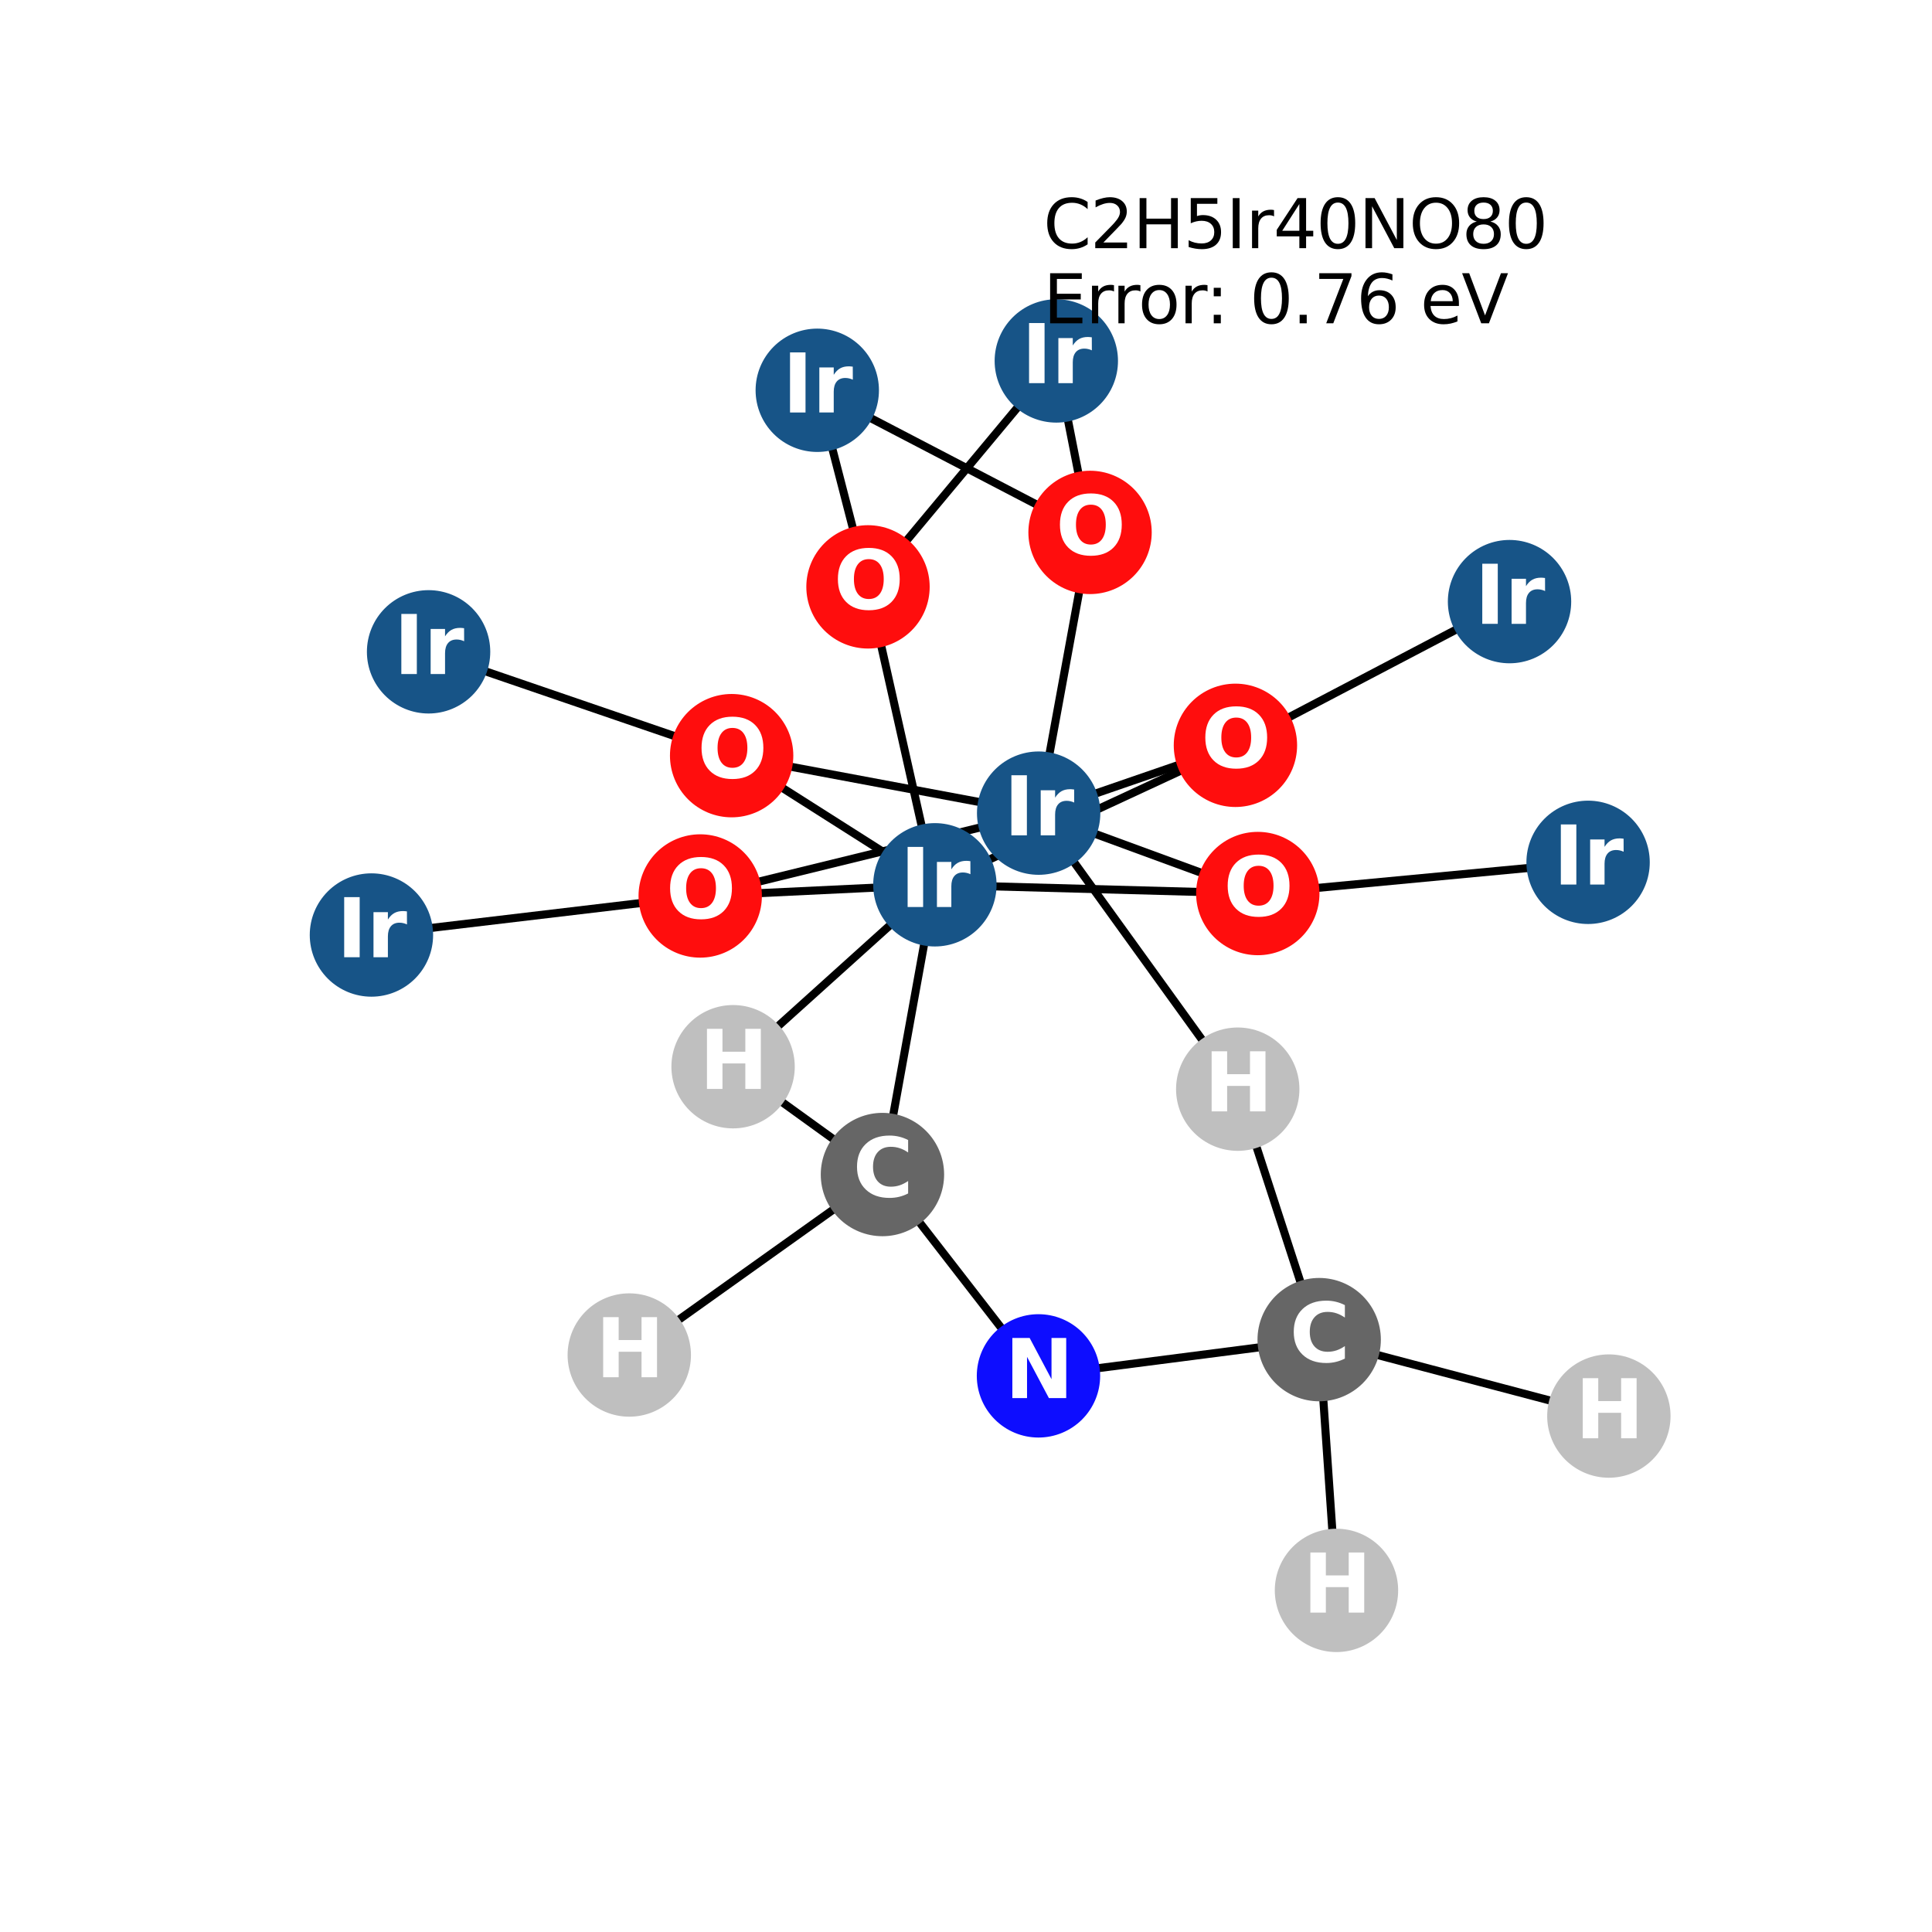 <?xml version="1.0" encoding="utf-8" standalone="no"?>
<!DOCTYPE svg PUBLIC "-//W3C//DTD SVG 1.1//EN"
  "http://www.w3.org/Graphics/SVG/1.1/DTD/svg11.dtd">
<svg xmlns:xlink="http://www.w3.org/1999/xlink" width="288pt" height="288pt" viewBox="0 0 288 288" xmlns="http://www.w3.org/2000/svg" version="1.1">
 <defs>
  <style type="text/css">*{stroke-linejoin: round; stroke-linecap: butt}</style>
 </defs>
 <g id="figure_1">
  <g id="patch_1">
   <path d="M 0 288 
L 288 288 
L 288 0 
L 0 0 
z
" style="fill: #ffffff"/>
  </g>
  <g id="axes_1">
   <g id="LineCollection_1">
    <path d="M 154.829 121.213 
L 162.492 79.366 
" clip-path="url(#p61ebc9b8e1)" style="fill: none; stroke: #000000; stroke-width: 1.2"/>
    <path d="M 154.829 121.213 
L 187.497 133.198 
" clip-path="url(#p61ebc9b8e1)" style="fill: none; stroke: #000000; stroke-width: 1.2"/>
    <path d="M 154.829 121.213 
L 184.163 111.104 
" clip-path="url(#p61ebc9b8e1)" style="fill: none; stroke: #000000; stroke-width: 1.2"/>
    <path d="M 154.829 121.213 
L 104.38 133.561 
" clip-path="url(#p61ebc9b8e1)" style="fill: none; stroke: #000000; stroke-width: 1.2"/>
    <path d="M 154.829 121.213 
L 109.064 112.645 
" clip-path="url(#p61ebc9b8e1)" style="fill: none; stroke: #000000; stroke-width: 1.2"/>
    <path d="M 154.829 121.213 
L 184.508 162.361 
" clip-path="url(#p61ebc9b8e1)" style="fill: none; stroke: #000000; stroke-width: 1.2"/>
    <path d="M 157.463 53.804 
L 162.492 79.366 
" clip-path="url(#p61ebc9b8e1)" style="fill: none; stroke: #000000; stroke-width: 1.2"/>
    <path d="M 157.463 53.804 
L 129.392 87.484 
" clip-path="url(#p61ebc9b8e1)" style="fill: none; stroke: #000000; stroke-width: 1.2"/>
    <path d="M 225.023 89.682 
L 184.163 111.104 
" clip-path="url(#p61ebc9b8e1)" style="fill: none; stroke: #000000; stroke-width: 1.2"/>
    <path d="M 236.734 128.546 
L 187.497 133.198 
" clip-path="url(#p61ebc9b8e1)" style="fill: none; stroke: #000000; stroke-width: 1.2"/>
    <path d="M 139.361 131.895 
L 187.497 133.198 
" clip-path="url(#p61ebc9b8e1)" style="fill: none; stroke: #000000; stroke-width: 1.2"/>
    <path d="M 139.361 131.895 
L 184.163 111.104 
" clip-path="url(#p61ebc9b8e1)" style="fill: none; stroke: #000000; stroke-width: 1.2"/>
    <path d="M 139.361 131.895 
L 129.392 87.484 
" clip-path="url(#p61ebc9b8e1)" style="fill: none; stroke: #000000; stroke-width: 1.2"/>
    <path d="M 139.361 131.895 
L 104.38 133.561 
" clip-path="url(#p61ebc9b8e1)" style="fill: none; stroke: #000000; stroke-width: 1.2"/>
    <path d="M 139.361 131.895 
L 109.064 112.645 
" clip-path="url(#p61ebc9b8e1)" style="fill: none; stroke: #000000; stroke-width: 1.2"/>
    <path d="M 139.361 131.895 
L 131.544 175.086 
" clip-path="url(#p61ebc9b8e1)" style="fill: none; stroke: #000000; stroke-width: 1.2"/>
    <path d="M 139.361 131.895 
L 109.279 159.013 
" clip-path="url(#p61ebc9b8e1)" style="fill: none; stroke: #000000; stroke-width: 1.2"/>
    <path d="M 129.392 87.484 
L 121.829 58.179 
" clip-path="url(#p61ebc9b8e1)" style="fill: none; stroke: #000000; stroke-width: 1.2"/>
    <path d="M 121.829 58.179 
L 162.492 79.366 
" clip-path="url(#p61ebc9b8e1)" style="fill: none; stroke: #000000; stroke-width: 1.2"/>
    <path d="M 63.888 97.167 
L 109.064 112.645 
" clip-path="url(#p61ebc9b8e1)" style="fill: none; stroke: #000000; stroke-width: 1.2"/>
    <path d="M 104.38 133.561 
L 55.369 139.381 
" clip-path="url(#p61ebc9b8e1)" style="fill: none; stroke: #000000; stroke-width: 1.2"/>
    <path d="M 131.544 175.086 
L 154.803 205.099 
" clip-path="url(#p61ebc9b8e1)" style="fill: none; stroke: #000000; stroke-width: 1.2"/>
    <path d="M 131.544 175.086 
L 93.806 201.991 
" clip-path="url(#p61ebc9b8e1)" style="fill: none; stroke: #000000; stroke-width: 1.2"/>
    <path d="M 131.544 175.086 
L 109.279 159.013 
" clip-path="url(#p61ebc9b8e1)" style="fill: none; stroke: #000000; stroke-width: 1.2"/>
    <path d="M 154.803 205.099 
L 196.648 199.696 
" clip-path="url(#p61ebc9b8e1)" style="fill: none; stroke: #000000; stroke-width: 1.2"/>
    <path d="M 196.648 199.696 
L 184.508 162.361 
" clip-path="url(#p61ebc9b8e1)" style="fill: none; stroke: #000000; stroke-width: 1.2"/>
    <path d="M 196.648 199.696 
L 199.226 237.076 
" clip-path="url(#p61ebc9b8e1)" style="fill: none; stroke: #000000; stroke-width: 1.2"/>
    <path d="M 196.648 199.696 
L 239.831 211.09 
" clip-path="url(#p61ebc9b8e1)" style="fill: none; stroke: #000000; stroke-width: 1.2"/>
   </g>
   <g id="PathCollection_1">
    <defs>
     <path id="C0_0_67b721c846" d="M 0 8.944 
C 2.372 8.944 4.647 8.002 6.325 6.325 
C 8.002 4.647 8.944 2.372 8.944 -0 
C 8.944 -2.372 8.002 -4.647 6.325 -6.325 
C 4.647 -8.002 2.372 -8.944 0 -8.944 
C -2.372 -8.944 -4.647 -8.002 -6.325 -6.325 
C -8.002 -4.647 -8.944 -2.372 -8.944 0 
C -8.944 2.372 -8.002 4.647 -6.325 6.325 
C -4.647 8.002 -2.372 8.944 0 8.944 
z
"/>
    </defs>
    <g clip-path="url(#p61ebc9b8e1)">
     <use xlink:href="#C0_0_67b721c846" x="154.829" y="121.213" style="fill: #175487; stroke: #175487; stroke-width: 0.5"/>
    </g>
    <g clip-path="url(#p61ebc9b8e1)">
     <use xlink:href="#C0_0_67b721c846" x="157.463" y="53.804" style="fill: #175487; stroke: #175487; stroke-width: 0.5"/>
    </g>
    <g clip-path="url(#p61ebc9b8e1)">
     <use xlink:href="#C0_0_67b721c846" x="225.023" y="89.682" style="fill: #175487; stroke: #175487; stroke-width: 0.5"/>
    </g>
    <g clip-path="url(#p61ebc9b8e1)">
     <use xlink:href="#C0_0_67b721c846" x="236.734" y="128.546" style="fill: #175487; stroke: #175487; stroke-width: 0.5"/>
    </g>
    <g clip-path="url(#p61ebc9b8e1)">
     <use xlink:href="#C0_0_67b721c846" x="139.361" y="131.895" style="fill: #175487; stroke: #175487; stroke-width: 0.5"/>
    </g>
    <g clip-path="url(#p61ebc9b8e1)">
     <use xlink:href="#C0_0_67b721c846" x="129.392" y="87.484" style="fill: #ff0d0d; stroke: #ff0d0d; stroke-width: 0.5"/>
    </g>
    <g clip-path="url(#p61ebc9b8e1)">
     <use xlink:href="#C0_0_67b721c846" x="121.829" y="58.179" style="fill: #175487; stroke: #175487; stroke-width: 0.5"/>
    </g>
    <g clip-path="url(#p61ebc9b8e1)">
     <use xlink:href="#C0_0_67b721c846" x="63.888" y="97.167" style="fill: #175487; stroke: #175487; stroke-width: 0.5"/>
    </g>
    <g clip-path="url(#p61ebc9b8e1)">
     <use xlink:href="#C0_0_67b721c846" x="104.38" y="133.561" style="fill: #ff0d0d; stroke: #ff0d0d; stroke-width: 0.5"/>
    </g>
    <g clip-path="url(#p61ebc9b8e1)">
     <use xlink:href="#C0_0_67b721c846" x="109.064" y="112.645" style="fill: #ff0d0d; stroke: #ff0d0d; stroke-width: 0.5"/>
    </g>
    <g clip-path="url(#p61ebc9b8e1)">
     <use xlink:href="#C0_0_67b721c846" x="55.369" y="139.381" style="fill: #175487; stroke: #175487; stroke-width: 0.5"/>
    </g>
    <g clip-path="url(#p61ebc9b8e1)">
     <use xlink:href="#C0_0_67b721c846" x="184.163" y="111.104" style="fill: #ff0d0d; stroke: #ff0d0d; stroke-width: 0.5"/>
    </g>
    <g clip-path="url(#p61ebc9b8e1)">
     <use xlink:href="#C0_0_67b721c846" x="162.492" y="79.366" style="fill: #ff0d0d; stroke: #ff0d0d; stroke-width: 0.5"/>
    </g>
    <g clip-path="url(#p61ebc9b8e1)">
     <use xlink:href="#C0_0_67b721c846" x="187.497" y="133.198" style="fill: #ff0d0d; stroke: #ff0d0d; stroke-width: 0.5"/>
    </g>
    <g clip-path="url(#p61ebc9b8e1)">
     <use xlink:href="#C0_0_67b721c846" x="131.544" y="175.086" style="fill: #666666; stroke: #666666; stroke-width: 0.5"/>
    </g>
    <g clip-path="url(#p61ebc9b8e1)">
     <use xlink:href="#C0_0_67b721c846" x="154.803" y="205.099" style="fill: #0d0dff; stroke: #0d0dff; stroke-width: 0.5"/>
    </g>
    <g clip-path="url(#p61ebc9b8e1)">
     <use xlink:href="#C0_0_67b721c846" x="196.648" y="199.696" style="fill: #666666; stroke: #666666; stroke-width: 0.5"/>
    </g>
    <g clip-path="url(#p61ebc9b8e1)">
     <use xlink:href="#C0_0_67b721c846" x="93.806" y="201.991" style="fill: #bfbfbf; stroke: #bfbfbf; stroke-width: 0.5"/>
    </g>
    <g clip-path="url(#p61ebc9b8e1)">
     <use xlink:href="#C0_0_67b721c846" x="109.279" y="159.013" style="fill: #bfbfbf; stroke: #bfbfbf; stroke-width: 0.5"/>
    </g>
    <g clip-path="url(#p61ebc9b8e1)">
     <use xlink:href="#C0_0_67b721c846" x="184.508" y="162.361" style="fill: #bfbfbf; stroke: #bfbfbf; stroke-width: 0.5"/>
    </g>
    <g clip-path="url(#p61ebc9b8e1)">
     <use xlink:href="#C0_0_67b721c846" x="199.226" y="237.076" style="fill: #bfbfbf; stroke: #bfbfbf; stroke-width: 0.5"/>
    </g>
    <g clip-path="url(#p61ebc9b8e1)">
     <use xlink:href="#C0_0_67b721c846" x="239.831" y="211.09" style="fill: #bfbfbf; stroke: #bfbfbf; stroke-width: 0.5"/>
    </g>
   </g>
   <g id="text_1">
    <g clip-path="url(#p61ebc9b8e1)">
     <!-- Ir -->
     <g style="fill: #ffffff" transform="translate(149.638 124.524) scale(0.12 -0.12)">
      <defs>
       <path id="DejaVuSans-Bold-49" d="M 588 4666 
L 1791 4666 
L 1791 0 
L 588 0 
L 588 4666 
z
" transform="scale(0.016)"/>
       <path id="DejaVuSans-Bold-72" d="M 3138 2547 
Q 2991 2616 2845 2648 
Q 2700 2681 2553 2681 
Q 2122 2681 1889 2404 
Q 1656 2128 1656 1613 
L 1656 0 
L 538 0 
L 538 3500 
L 1656 3500 
L 1656 2925 
Q 1872 3269 2151 3426 
Q 2431 3584 2822 3584 
Q 2878 3584 2943 3579 
Q 3009 3575 3134 3559 
L 3138 2547 
z
" transform="scale(0.016)"/>
      </defs>
      <use xlink:href="#DejaVuSans-Bold-49"/>
      <use xlink:href="#DejaVuSans-Bold-72" transform="translate(37.207 0)"/>
     </g>
    </g>
   </g>
   <g id="text_2">
    <g clip-path="url(#p61ebc9b8e1)">
     <!-- Ir -->
     <g style="fill: #ffffff" transform="translate(152.272 57.115) scale(0.12 -0.12)">
      <use xlink:href="#DejaVuSans-Bold-49"/>
      <use xlink:href="#DejaVuSans-Bold-72" transform="translate(37.207 0)"/>
     </g>
    </g>
   </g>
   <g id="text_3">
    <g clip-path="url(#p61ebc9b8e1)">
     <!-- Ir -->
     <g style="fill: #ffffff" transform="translate(219.832 92.994) scale(0.12 -0.12)">
      <use xlink:href="#DejaVuSans-Bold-49"/>
      <use xlink:href="#DejaVuSans-Bold-72" transform="translate(37.207 0)"/>
     </g>
    </g>
   </g>
   <g id="text_4">
    <g clip-path="url(#p61ebc9b8e1)">
     <!-- Ir -->
     <g style="fill: #ffffff" transform="translate(231.543 131.857) scale(0.12 -0.12)">
      <use xlink:href="#DejaVuSans-Bold-49"/>
      <use xlink:href="#DejaVuSans-Bold-72" transform="translate(37.207 0)"/>
     </g>
    </g>
   </g>
   <g id="text_5">
    <g clip-path="url(#p61ebc9b8e1)">
     <!-- Ir -->
     <g style="fill: #ffffff" transform="translate(134.17 135.206) scale(0.12 -0.12)">
      <use xlink:href="#DejaVuSans-Bold-49"/>
      <use xlink:href="#DejaVuSans-Bold-72" transform="translate(37.207 0)"/>
     </g>
    </g>
   </g>
   <g id="text_6">
    <g clip-path="url(#p61ebc9b8e1)">
     <!-- O -->
     <g style="fill: #ffffff" transform="translate(124.291 90.795) scale(0.12 -0.12)">
      <defs>
       <path id="DejaVuSans-Bold-4f" d="M 2719 3878 
Q 2169 3878 1866 3472 
Q 1563 3066 1563 2328 
Q 1563 1594 1866 1187 
Q 2169 781 2719 781 
Q 3272 781 3575 1187 
Q 3878 1594 3878 2328 
Q 3878 3066 3575 3472 
Q 3272 3878 2719 3878 
z
M 2719 4750 
Q 3844 4750 4481 4106 
Q 5119 3463 5119 2328 
Q 5119 1197 4481 553 
Q 3844 -91 2719 -91 
Q 1597 -91 958 553 
Q 319 1197 319 2328 
Q 319 3463 958 4106 
Q 1597 4750 2719 4750 
z
" transform="scale(0.016)"/>
      </defs>
      <use xlink:href="#DejaVuSans-Bold-4f"/>
     </g>
    </g>
   </g>
   <g id="text_7">
    <g clip-path="url(#p61ebc9b8e1)">
     <!-- Ir -->
     <g style="fill: #ffffff" transform="translate(116.639 61.49) scale(0.12 -0.12)">
      <use xlink:href="#DejaVuSans-Bold-49"/>
      <use xlink:href="#DejaVuSans-Bold-72" transform="translate(37.207 0)"/>
     </g>
    </g>
   </g>
   <g id="text_8">
    <g clip-path="url(#p61ebc9b8e1)">
     <!-- Ir -->
     <g style="fill: #ffffff" transform="translate(58.698 100.478) scale(0.12 -0.12)">
      <use xlink:href="#DejaVuSans-Bold-49"/>
      <use xlink:href="#DejaVuSans-Bold-72" transform="translate(37.207 0)"/>
     </g>
    </g>
   </g>
   <g id="text_9">
    <g clip-path="url(#p61ebc9b8e1)">
     <!-- O -->
     <g style="fill: #ffffff" transform="translate(99.279 136.872) scale(0.12 -0.12)">
      <use xlink:href="#DejaVuSans-Bold-4f"/>
     </g>
    </g>
   </g>
   <g id="text_10">
    <g clip-path="url(#p61ebc9b8e1)">
     <!-- O -->
     <g style="fill: #ffffff" transform="translate(103.964 115.957) scale(0.12 -0.12)">
      <use xlink:href="#DejaVuSans-Bold-4f"/>
     </g>
    </g>
   </g>
   <g id="text_11">
    <g clip-path="url(#p61ebc9b8e1)">
     <!-- Ir -->
     <g style="fill: #ffffff" transform="translate(50.178 142.692) scale(0.12 -0.12)">
      <use xlink:href="#DejaVuSans-Bold-49"/>
      <use xlink:href="#DejaVuSans-Bold-72" transform="translate(37.207 0)"/>
     </g>
    </g>
   </g>
   <g id="text_12">
    <g clip-path="url(#p61ebc9b8e1)">
     <!-- O -->
     <g style="fill: #ffffff" transform="translate(179.062 114.415) scale(0.12 -0.12)">
      <use xlink:href="#DejaVuSans-Bold-4f"/>
     </g>
    </g>
   </g>
   <g id="text_13">
    <g clip-path="url(#p61ebc9b8e1)">
     <!-- O -->
     <g style="fill: #ffffff" transform="translate(157.391 82.677) scale(0.12 -0.12)">
      <use xlink:href="#DejaVuSans-Bold-4f"/>
     </g>
    </g>
   </g>
   <g id="text_14">
    <g clip-path="url(#p61ebc9b8e1)">
     <!-- O -->
     <g style="fill: #ffffff" transform="translate(182.396 136.509) scale(0.12 -0.12)">
      <use xlink:href="#DejaVuSans-Bold-4f"/>
     </g>
    </g>
   </g>
   <g id="text_15">
    <g clip-path="url(#p61ebc9b8e1)">
     <!-- C -->
     <g style="fill: #ffffff" transform="translate(127.14 178.397) scale(0.12 -0.12)">
      <defs>
       <path id="DejaVuSans-Bold-43" d="M 4288 256 
Q 3956 84 3597 -3 
Q 3238 -91 2847 -91 
Q 1681 -91 1000 561 
Q 319 1213 319 2328 
Q 319 3447 1000 4098 
Q 1681 4750 2847 4750 
Q 3238 4750 3597 4662 
Q 3956 4575 4288 4403 
L 4288 3438 
Q 3953 3666 3628 3772 
Q 3303 3878 2944 3878 
Q 2300 3878 1931 3465 
Q 1563 3053 1563 2328 
Q 1563 1606 1931 1193 
Q 2300 781 2944 781 
Q 3303 781 3628 887 
Q 3953 994 4288 1222 
L 4288 256 
z
" transform="scale(0.016)"/>
      </defs>
      <use xlink:href="#DejaVuSans-Bold-43"/>
     </g>
    </g>
   </g>
   <g id="text_16">
    <g clip-path="url(#p61ebc9b8e1)">
     <!-- N -->
     <g style="fill: #ffffff" transform="translate(149.781 208.41) scale(0.12 -0.12)">
      <defs>
       <path id="DejaVuSans-Bold-4e" d="M 588 4666 
L 1931 4666 
L 3628 1466 
L 3628 4666 
L 4769 4666 
L 4769 0 
L 3425 0 
L 1728 3200 
L 1728 0 
L 588 0 
L 588 4666 
z
" transform="scale(0.016)"/>
      </defs>
      <use xlink:href="#DejaVuSans-Bold-4e"/>
     </g>
    </g>
   </g>
   <g id="text_17">
    <g clip-path="url(#p61ebc9b8e1)">
     <!-- C -->
     <g style="fill: #ffffff" transform="translate(192.245 203.007) scale(0.12 -0.12)">
      <use xlink:href="#DejaVuSans-Bold-43"/>
     </g>
    </g>
   </g>
   <g id="text_18">
    <g clip-path="url(#p61ebc9b8e1)">
     <!-- H -->
     <g style="fill: #ffffff" transform="translate(88.785 205.303) scale(0.12 -0.12)">
      <defs>
       <path id="DejaVuSans-Bold-48" d="M 588 4666 
L 1791 4666 
L 1791 2888 
L 3566 2888 
L 3566 4666 
L 4769 4666 
L 4769 0 
L 3566 0 
L 3566 1978 
L 1791 1978 
L 1791 0 
L 588 0 
L 588 4666 
z
" transform="scale(0.016)"/>
      </defs>
      <use xlink:href="#DejaVuSans-Bold-48"/>
     </g>
    </g>
   </g>
   <g id="text_19">
    <g clip-path="url(#p61ebc9b8e1)">
     <!-- H -->
     <g style="fill: #ffffff" transform="translate(104.258 162.324) scale(0.12 -0.12)">
      <use xlink:href="#DejaVuSans-Bold-48"/>
     </g>
    </g>
   </g>
   <g id="text_20">
    <g clip-path="url(#p61ebc9b8e1)">
     <!-- H -->
     <g style="fill: #ffffff" transform="translate(179.487 165.672) scale(0.12 -0.12)">
      <use xlink:href="#DejaVuSans-Bold-48"/>
     </g>
    </g>
   </g>
   <g id="text_21">
    <g clip-path="url(#p61ebc9b8e1)">
     <!-- H -->
     <g style="fill: #ffffff" transform="translate(194.205 240.388) scale(0.12 -0.12)">
      <use xlink:href="#DejaVuSans-Bold-48"/>
     </g>
    </g>
   </g>
   <g id="text_22">
    <g clip-path="url(#p61ebc9b8e1)">
     <!-- H -->
     <g style="fill: #ffffff" transform="translate(234.81 214.401) scale(0.12 -0.12)">
      <use xlink:href="#DejaVuSans-Bold-48"/>
     </g>
    </g>
   </g>
   <g id="text_23">
    <!-- C2H5Ir40NO80 -->
    <g transform="translate(155.535 36.997) scale(0.1 -0.1)">
     <defs>
      <path id="DejaVuSans-43" d="M 4122 4306 
L 4122 3641 
Q 3803 3938 3442 4084 
Q 3081 4231 2675 4231 
Q 1875 4231 1450 3742 
Q 1025 3253 1025 2328 
Q 1025 1406 1450 917 
Q 1875 428 2675 428 
Q 3081 428 3442 575 
Q 3803 722 4122 1019 
L 4122 359 
Q 3791 134 3420 21 
Q 3050 -91 2638 -91 
Q 1578 -91 968 557 
Q 359 1206 359 2328 
Q 359 3453 968 4101 
Q 1578 4750 2638 4750 
Q 3056 4750 3426 4639 
Q 3797 4528 4122 4306 
z
" transform="scale(0.016)"/>
      <path id="DejaVuSans-32" d="M 1228 531 
L 3431 531 
L 3431 0 
L 469 0 
L 469 531 
Q 828 903 1448 1529 
Q 2069 2156 2228 2338 
Q 2531 2678 2651 2914 
Q 2772 3150 2772 3378 
Q 2772 3750 2511 3984 
Q 2250 4219 1831 4219 
Q 1534 4219 1204 4116 
Q 875 4013 500 3803 
L 500 4441 
Q 881 4594 1212 4672 
Q 1544 4750 1819 4750 
Q 2544 4750 2975 4387 
Q 3406 4025 3406 3419 
Q 3406 3131 3298 2873 
Q 3191 2616 2906 2266 
Q 2828 2175 2409 1742 
Q 1991 1309 1228 531 
z
" transform="scale(0.016)"/>
      <path id="DejaVuSans-48" d="M 628 4666 
L 1259 4666 
L 1259 2753 
L 3553 2753 
L 3553 4666 
L 4184 4666 
L 4184 0 
L 3553 0 
L 3553 2222 
L 1259 2222 
L 1259 0 
L 628 0 
L 628 4666 
z
" transform="scale(0.016)"/>
      <path id="DejaVuSans-35" d="M 691 4666 
L 3169 4666 
L 3169 4134 
L 1269 4134 
L 1269 2991 
Q 1406 3038 1543 3061 
Q 1681 3084 1819 3084 
Q 2600 3084 3056 2656 
Q 3513 2228 3513 1497 
Q 3513 744 3044 326 
Q 2575 -91 1722 -91 
Q 1428 -91 1123 -41 
Q 819 9 494 109 
L 494 744 
Q 775 591 1075 516 
Q 1375 441 1709 441 
Q 2250 441 2565 725 
Q 2881 1009 2881 1497 
Q 2881 1984 2565 2268 
Q 2250 2553 1709 2553 
Q 1456 2553 1204 2497 
Q 953 2441 691 2322 
L 691 4666 
z
" transform="scale(0.016)"/>
      <path id="DejaVuSans-49" d="M 628 4666 
L 1259 4666 
L 1259 0 
L 628 0 
L 628 4666 
z
" transform="scale(0.016)"/>
      <path id="DejaVuSans-72" d="M 2631 2963 
Q 2534 3019 2420 3045 
Q 2306 3072 2169 3072 
Q 1681 3072 1420 2755 
Q 1159 2438 1159 1844 
L 1159 0 
L 581 0 
L 581 3500 
L 1159 3500 
L 1159 2956 
Q 1341 3275 1631 3429 
Q 1922 3584 2338 3584 
Q 2397 3584 2469 3576 
Q 2541 3569 2628 3553 
L 2631 2963 
z
" transform="scale(0.016)"/>
      <path id="DejaVuSans-34" d="M 2419 4116 
L 825 1625 
L 2419 1625 
L 2419 4116 
z
M 2253 4666 
L 3047 4666 
L 3047 1625 
L 3713 1625 
L 3713 1100 
L 3047 1100 
L 3047 0 
L 2419 0 
L 2419 1100 
L 313 1100 
L 313 1709 
L 2253 4666 
z
" transform="scale(0.016)"/>
      <path id="DejaVuSans-30" d="M 2034 4250 
Q 1547 4250 1301 3770 
Q 1056 3291 1056 2328 
Q 1056 1369 1301 889 
Q 1547 409 2034 409 
Q 2525 409 2770 889 
Q 3016 1369 3016 2328 
Q 3016 3291 2770 3770 
Q 2525 4250 2034 4250 
z
M 2034 4750 
Q 2819 4750 3233 4129 
Q 3647 3509 3647 2328 
Q 3647 1150 3233 529 
Q 2819 -91 2034 -91 
Q 1250 -91 836 529 
Q 422 1150 422 2328 
Q 422 3509 836 4129 
Q 1250 4750 2034 4750 
z
" transform="scale(0.016)"/>
      <path id="DejaVuSans-4e" d="M 628 4666 
L 1478 4666 
L 3547 763 
L 3547 4666 
L 4159 4666 
L 4159 0 
L 3309 0 
L 1241 3903 
L 1241 0 
L 628 0 
L 628 4666 
z
" transform="scale(0.016)"/>
      <path id="DejaVuSans-4f" d="M 2522 4238 
Q 1834 4238 1429 3725 
Q 1025 3213 1025 2328 
Q 1025 1447 1429 934 
Q 1834 422 2522 422 
Q 3209 422 3611 934 
Q 4013 1447 4013 2328 
Q 4013 3213 3611 3725 
Q 3209 4238 2522 4238 
z
M 2522 4750 
Q 3503 4750 4090 4092 
Q 4678 3434 4678 2328 
Q 4678 1225 4090 567 
Q 3503 -91 2522 -91 
Q 1538 -91 948 565 
Q 359 1222 359 2328 
Q 359 3434 948 4092 
Q 1538 4750 2522 4750 
z
" transform="scale(0.016)"/>
      <path id="DejaVuSans-38" d="M 2034 2216 
Q 1584 2216 1326 1975 
Q 1069 1734 1069 1313 
Q 1069 891 1326 650 
Q 1584 409 2034 409 
Q 2484 409 2743 651 
Q 3003 894 3003 1313 
Q 3003 1734 2745 1975 
Q 2488 2216 2034 2216 
z
M 1403 2484 
Q 997 2584 770 2862 
Q 544 3141 544 3541 
Q 544 4100 942 4425 
Q 1341 4750 2034 4750 
Q 2731 4750 3128 4425 
Q 3525 4100 3525 3541 
Q 3525 3141 3298 2862 
Q 3072 2584 2669 2484 
Q 3125 2378 3379 2068 
Q 3634 1759 3634 1313 
Q 3634 634 3220 271 
Q 2806 -91 2034 -91 
Q 1263 -91 848 271 
Q 434 634 434 1313 
Q 434 1759 690 2068 
Q 947 2378 1403 2484 
z
M 1172 3481 
Q 1172 3119 1398 2916 
Q 1625 2713 2034 2713 
Q 2441 2713 2670 2916 
Q 2900 3119 2900 3481 
Q 2900 3844 2670 4047 
Q 2441 4250 2034 4250 
Q 1625 4250 1398 4047 
Q 1172 3844 1172 3481 
z
" transform="scale(0.016)"/>
     </defs>
     <use xlink:href="#DejaVuSans-43"/>
     <use xlink:href="#DejaVuSans-32" transform="translate(69.824 0)"/>
     <use xlink:href="#DejaVuSans-48" transform="translate(133.447 0)"/>
     <use xlink:href="#DejaVuSans-35" transform="translate(208.643 0)"/>
     <use xlink:href="#DejaVuSans-49" transform="translate(272.266 0)"/>
     <use xlink:href="#DejaVuSans-72" transform="translate(301.758 0)"/>
     <use xlink:href="#DejaVuSans-34" transform="translate(342.871 0)"/>
     <use xlink:href="#DejaVuSans-30" transform="translate(406.494 0)"/>
     <use xlink:href="#DejaVuSans-4e" transform="translate(470.117 0)"/>
     <use xlink:href="#DejaVuSans-4f" transform="translate(544.922 0)"/>
     <use xlink:href="#DejaVuSans-38" transform="translate(623.633 0)"/>
     <use xlink:href="#DejaVuSans-30" transform="translate(687.256 0)"/>
    </g>
    <!-- Error: 0.76 eV -->
    <g transform="translate(155.535 48.195) scale(0.1 -0.1)">
     <defs>
      <path id="DejaVuSans-45" d="M 628 4666 
L 3578 4666 
L 3578 4134 
L 1259 4134 
L 1259 2753 
L 3481 2753 
L 3481 2222 
L 1259 2222 
L 1259 531 
L 3634 531 
L 3634 0 
L 628 0 
L 628 4666 
z
" transform="scale(0.016)"/>
      <path id="DejaVuSans-6f" d="M 1959 3097 
Q 1497 3097 1228 2736 
Q 959 2375 959 1747 
Q 959 1119 1226 758 
Q 1494 397 1959 397 
Q 2419 397 2687 759 
Q 2956 1122 2956 1747 
Q 2956 2369 2687 2733 
Q 2419 3097 1959 3097 
z
M 1959 3584 
Q 2709 3584 3137 3096 
Q 3566 2609 3566 1747 
Q 3566 888 3137 398 
Q 2709 -91 1959 -91 
Q 1206 -91 779 398 
Q 353 888 353 1747 
Q 353 2609 779 3096 
Q 1206 3584 1959 3584 
z
" transform="scale(0.016)"/>
      <path id="DejaVuSans-3a" d="M 750 794 
L 1409 794 
L 1409 0 
L 750 0 
L 750 794 
z
M 750 3309 
L 1409 3309 
L 1409 2516 
L 750 2516 
L 750 3309 
z
" transform="scale(0.016)"/>
      <path id="DejaVuSans-20" transform="scale(0.016)"/>
      <path id="DejaVuSans-2e" d="M 684 794 
L 1344 794 
L 1344 0 
L 684 0 
L 684 794 
z
" transform="scale(0.016)"/>
      <path id="DejaVuSans-37" d="M 525 4666 
L 3525 4666 
L 3525 4397 
L 1831 0 
L 1172 0 
L 2766 4134 
L 525 4134 
L 525 4666 
z
" transform="scale(0.016)"/>
      <path id="DejaVuSans-36" d="M 2113 2584 
Q 1688 2584 1439 2293 
Q 1191 2003 1191 1497 
Q 1191 994 1439 701 
Q 1688 409 2113 409 
Q 2538 409 2786 701 
Q 3034 994 3034 1497 
Q 3034 2003 2786 2293 
Q 2538 2584 2113 2584 
z
M 3366 4563 
L 3366 3988 
Q 3128 4100 2886 4159 
Q 2644 4219 2406 4219 
Q 1781 4219 1451 3797 
Q 1122 3375 1075 2522 
Q 1259 2794 1537 2939 
Q 1816 3084 2150 3084 
Q 2853 3084 3261 2657 
Q 3669 2231 3669 1497 
Q 3669 778 3244 343 
Q 2819 -91 2113 -91 
Q 1303 -91 875 529 
Q 447 1150 447 2328 
Q 447 3434 972 4092 
Q 1497 4750 2381 4750 
Q 2619 4750 2861 4703 
Q 3103 4656 3366 4563 
z
" transform="scale(0.016)"/>
      <path id="DejaVuSans-65" d="M 3597 1894 
L 3597 1613 
L 953 1613 
Q 991 1019 1311 708 
Q 1631 397 2203 397 
Q 2534 397 2845 478 
Q 3156 559 3463 722 
L 3463 178 
Q 3153 47 2828 -22 
Q 2503 -91 2169 -91 
Q 1331 -91 842 396 
Q 353 884 353 1716 
Q 353 2575 817 3079 
Q 1281 3584 2069 3584 
Q 2775 3584 3186 3129 
Q 3597 2675 3597 1894 
z
M 3022 2063 
Q 3016 2534 2758 2815 
Q 2500 3097 2075 3097 
Q 1594 3097 1305 2825 
Q 1016 2553 972 2059 
L 3022 2063 
z
" transform="scale(0.016)"/>
      <path id="DejaVuSans-56" d="M 1831 0 
L 50 4666 
L 709 4666 
L 2188 738 
L 3669 4666 
L 4325 4666 
L 2547 0 
L 1831 0 
z
" transform="scale(0.016)"/>
     </defs>
     <use xlink:href="#DejaVuSans-45"/>
     <use xlink:href="#DejaVuSans-72" transform="translate(63.184 0)"/>
     <use xlink:href="#DejaVuSans-72" transform="translate(102.547 0)"/>
     <use xlink:href="#DejaVuSans-6f" transform="translate(141.41 0)"/>
     <use xlink:href="#DejaVuSans-72" transform="translate(202.592 0)"/>
     <use xlink:href="#DejaVuSans-3a" transform="translate(241.955 0)"/>
     <use xlink:href="#DejaVuSans-20" transform="translate(275.646 0)"/>
     <use xlink:href="#DejaVuSans-30" transform="translate(307.434 0)"/>
     <use xlink:href="#DejaVuSans-2e" transform="translate(371.057 0)"/>
     <use xlink:href="#DejaVuSans-37" transform="translate(402.844 0)"/>
     <use xlink:href="#DejaVuSans-36" transform="translate(466.467 0)"/>
     <use xlink:href="#DejaVuSans-20" transform="translate(530.09 0)"/>
     <use xlink:href="#DejaVuSans-65" transform="translate(561.877 0)"/>
     <use xlink:href="#DejaVuSans-56" transform="translate(623.4 0)"/>
    </g>
   </g>
  </g>
 </g>
 <defs>
  <clipPath id="p61ebc9b8e1">
   <rect x="36" y="34.56" width="223.2" height="221.76"/>
  </clipPath>
 </defs>
</svg>
